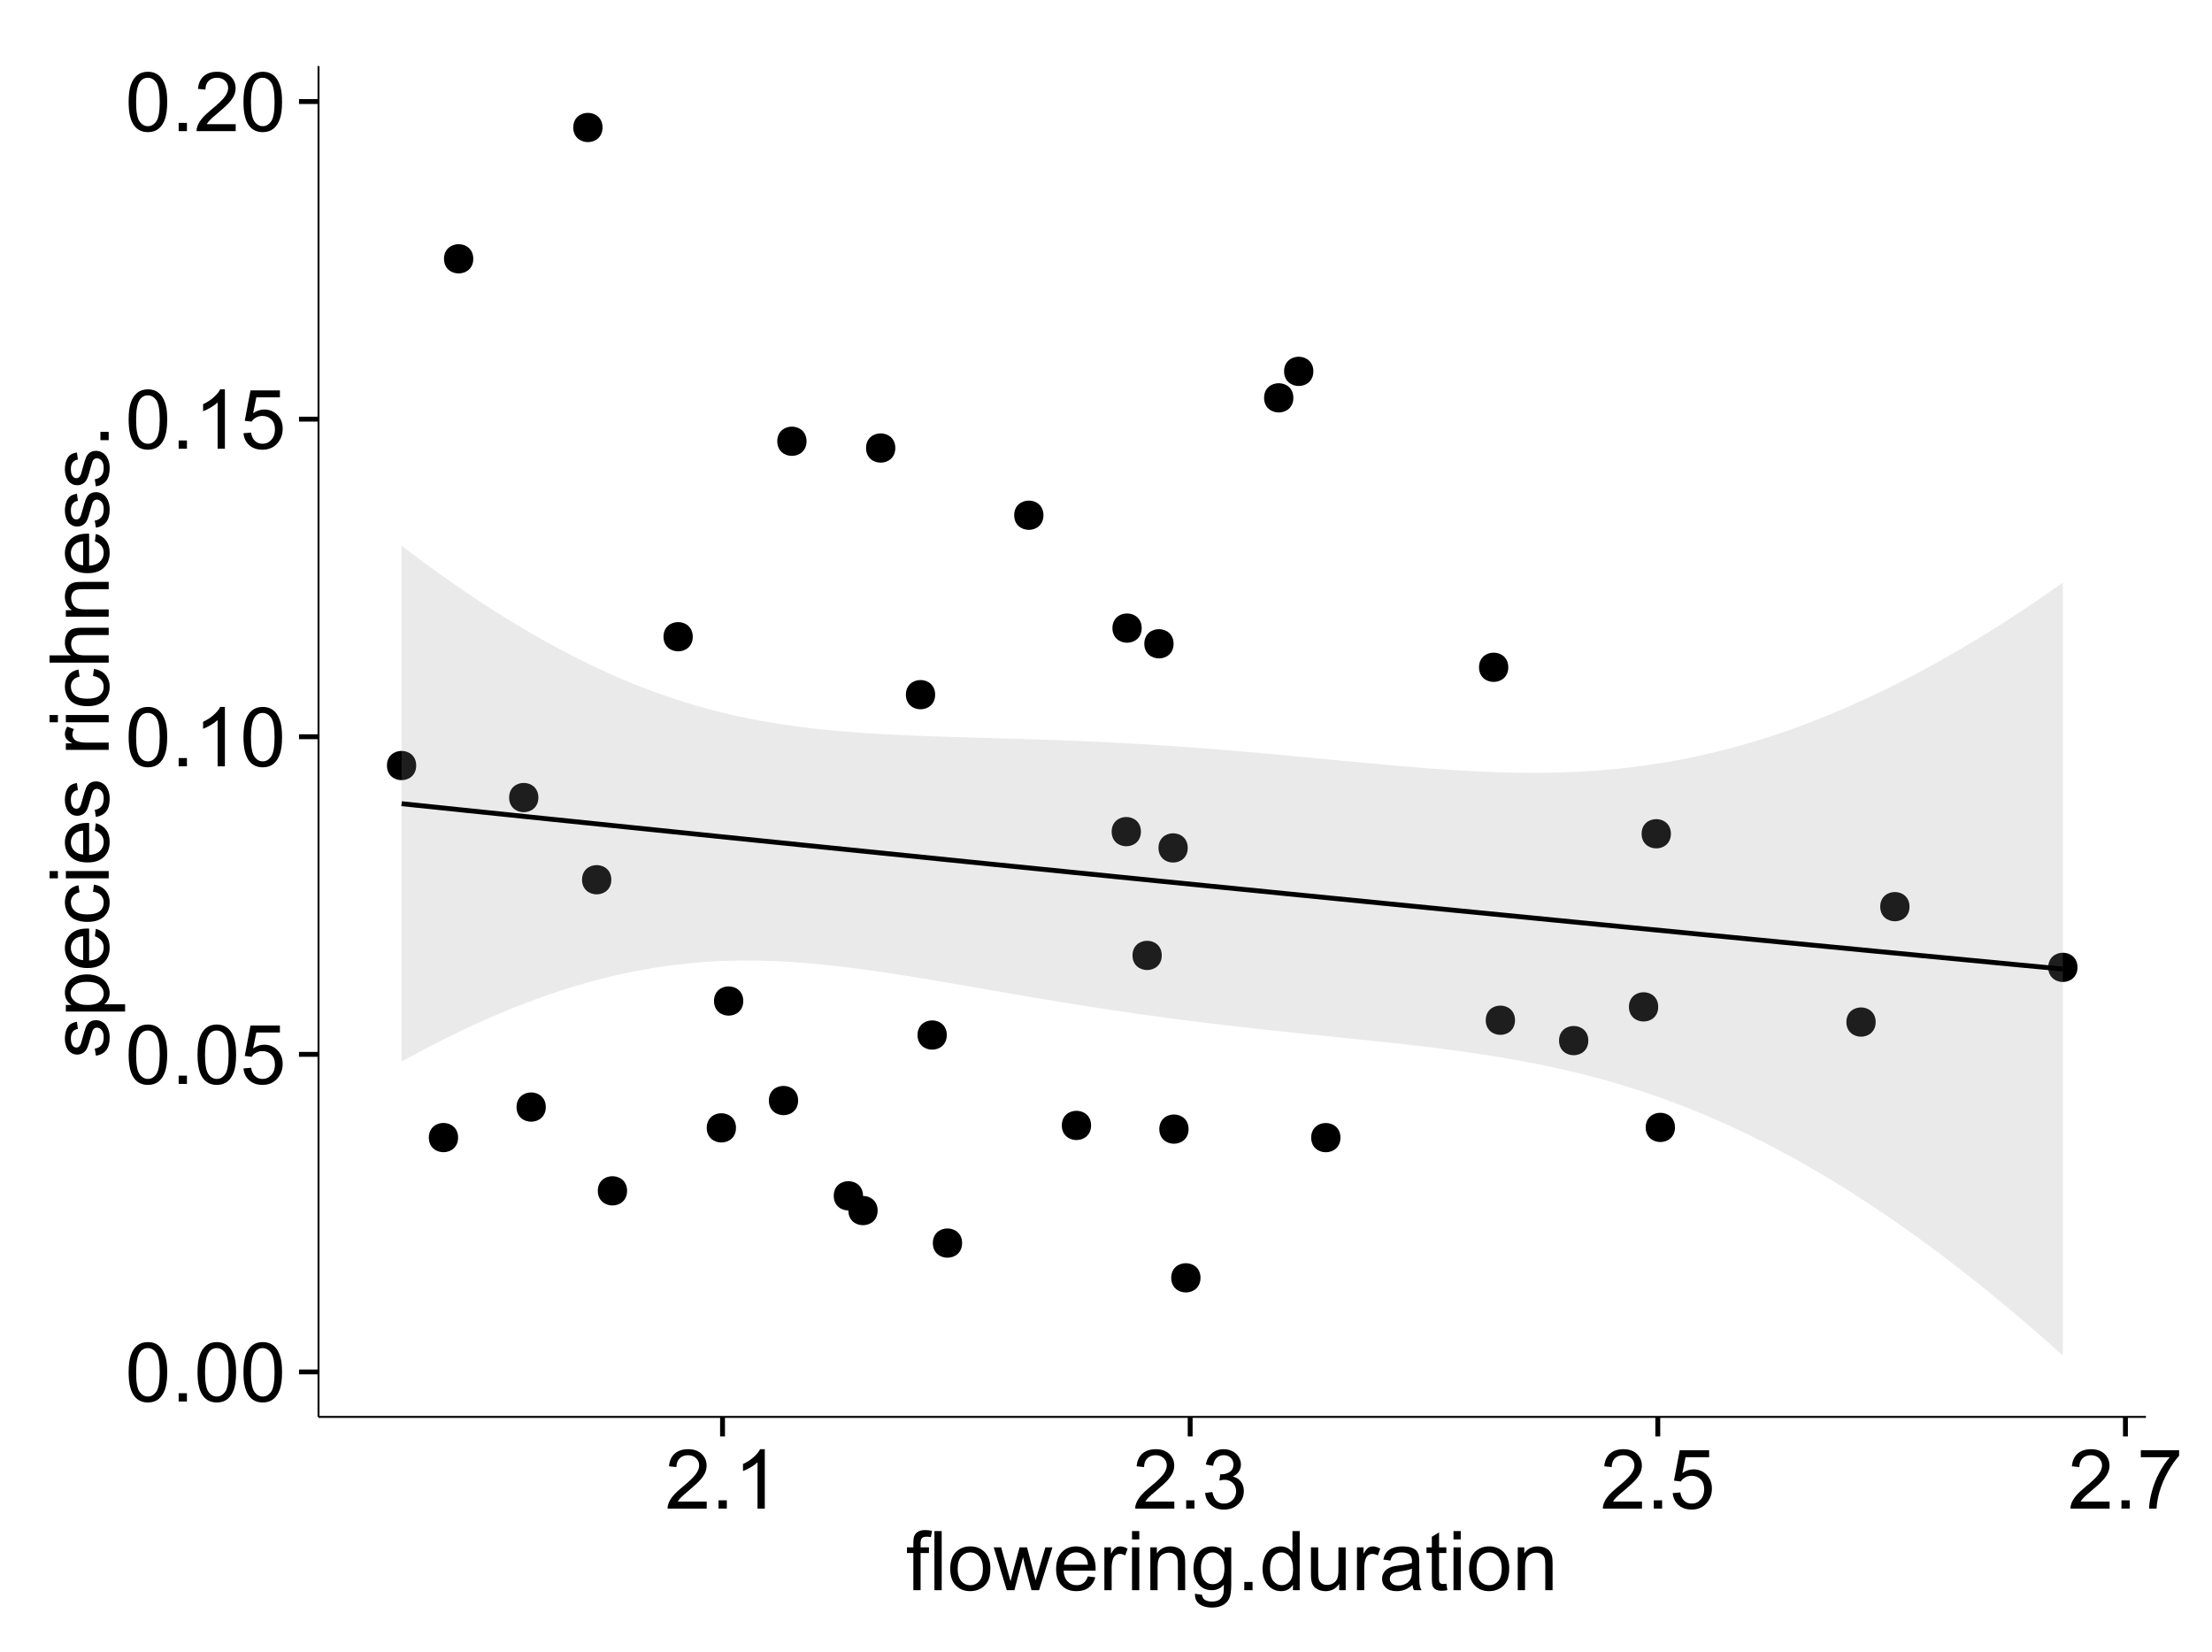 <?xml version="1.0" encoding="UTF-8"?>
<svg xmlns="http://www.w3.org/2000/svg" xmlns:xlink="http://www.w3.org/1999/xlink" width="482pt" height="360pt" viewBox="0 0 482 360" version="1.1">
<defs>
<g>
<symbol overflow="visible" id="glyph0-0">
<path style="stroke:none;" d="M 0.746 -6.355 C 0.742 -7.875 0.898 -9.102 1.215 -10.031 C 1.527 -10.961 1.996 -11.676 2.613 -12.18 C 3.23 -12.684 4.008 -12.938 4.949 -12.938 C 5.637 -12.938 6.242 -12.797 6.766 -12.52 C 7.285 -12.238 7.715 -11.836 8.059 -11.316 C 8.395 -10.789 8.664 -10.152 8.859 -9.398 C 9.051 -8.645 9.145 -7.629 9.148 -6.355 C 9.145 -4.84 8.992 -3.617 8.684 -2.691 C 8.371 -1.762 7.906 -1.047 7.289 -0.539 C 6.672 -0.035 5.891 0.215 4.949 0.219 C 3.703 0.215 2.727 -0.227 2.023 -1.117 C 1.168 -2.188 0.742 -3.934 0.746 -6.355 Z M 2.375 -6.355 C 2.371 -4.234 2.621 -2.824 3.117 -2.129 C 3.609 -1.426 4.219 -1.078 4.949 -1.082 C 5.672 -1.078 6.281 -1.43 6.781 -2.137 C 7.273 -2.836 7.523 -4.242 7.523 -6.355 C 7.523 -8.473 7.273 -9.883 6.781 -10.582 C 6.281 -11.277 5.664 -11.625 4.93 -11.629 C 4.199 -11.625 3.621 -11.316 3.191 -10.703 C 2.645 -9.918 2.371 -8.469 2.375 -6.355 Z M 2.375 -6.355 "/>
</symbol>
<symbol overflow="visible" id="glyph0-1">
<path style="stroke:none;" d="M 1.633 0 L 1.633 -1.801 L 3.438 -1.801 L 3.438 0 Z M 1.633 0 "/>
</symbol>
<symbol overflow="visible" id="glyph0-2">
<path style="stroke:none;" d="M 0.746 -3.375 L 2.406 -3.516 C 2.527 -2.707 2.812 -2.098 3.266 -1.691 C 3.711 -1.281 4.254 -1.078 4.887 -1.082 C 5.648 -1.078 6.293 -1.363 6.82 -1.941 C 7.344 -2.512 7.605 -3.273 7.609 -4.227 C 7.605 -5.125 7.352 -5.84 6.848 -6.363 C 6.34 -6.883 5.676 -7.141 4.859 -7.145 C 4.344 -7.141 3.887 -7.027 3.48 -6.797 C 3.07 -6.566 2.746 -6.266 2.516 -5.898 L 1.027 -6.09 L 2.277 -12.711 L 8.684 -12.711 L 8.684 -11.195 L 3.543 -11.195 L 2.848 -7.734 C 3.621 -8.273 4.43 -8.543 5.281 -8.543 C 6.402 -8.543 7.352 -8.152 8.129 -7.371 C 8.898 -6.59 9.285 -5.586 9.289 -4.367 C 9.285 -3.195 8.945 -2.188 8.27 -1.344 C 7.441 -0.301 6.316 0.215 4.887 0.219 C 3.715 0.215 2.758 -0.109 2.016 -0.766 C 1.273 -1.418 0.848 -2.289 0.746 -3.375 Z M 0.746 -3.375 "/>
</symbol>
<symbol overflow="visible" id="glyph0-3">
<path style="stroke:none;" d="M 6.707 0 L 5.125 0 L 5.125 -10.082 C 4.742 -9.715 4.242 -9.352 3.625 -8.988 C 3.004 -8.625 2.449 -8.352 1.961 -8.172 L 1.961 -9.703 C 2.844 -10.117 3.617 -10.621 4.281 -11.215 C 4.941 -11.805 5.41 -12.379 5.688 -12.938 L 6.707 -12.938 Z M 6.707 0 "/>
</symbol>
<symbol overflow="visible" id="glyph0-4">
<path style="stroke:none;" d="M 9.062 -1.52 L 9.062 0 L 0.547 0 C 0.531 -0.379 0.594 -0.742 0.73 -1.098 C 0.945 -1.676 1.293 -2.25 1.77 -2.812 C 2.246 -3.375 2.934 -4.023 3.84 -4.766 C 5.238 -5.906 6.188 -6.816 6.68 -7.492 C 7.172 -8.16 7.418 -8.793 7.418 -9.395 C 7.418 -10.02 7.191 -10.551 6.746 -10.98 C 6.293 -11.41 5.711 -11.625 4.992 -11.629 C 4.23 -11.625 3.621 -11.395 3.164 -10.941 C 2.703 -10.48 2.469 -9.848 2.469 -9.043 L 0.844 -9.211 C 0.953 -10.422 1.371 -11.344 2.102 -11.984 C 2.824 -12.617 3.801 -12.938 5.027 -12.938 C 6.262 -12.938 7.238 -12.594 7.961 -11.91 C 8.68 -11.223 9.039 -10.371 9.043 -9.359 C 9.039 -8.84 8.934 -8.336 8.727 -7.84 C 8.512 -7.34 8.164 -6.812 7.676 -6.266 C 7.188 -5.711 6.375 -4.957 5.238 -4 C 4.285 -3.199 3.676 -2.66 3.41 -2.379 C 3.141 -2.094 2.918 -1.805 2.742 -1.52 Z M 9.062 -1.52 "/>
</symbol>
<symbol overflow="visible" id="glyph0-5">
<path style="stroke:none;" d="M 0.758 -3.402 L 2.336 -3.613 C 2.516 -2.711 2.824 -2.062 3.266 -1.672 C 3.699 -1.273 4.23 -1.078 4.859 -1.082 C 5.602 -1.078 6.23 -1.336 6.746 -1.855 C 7.254 -2.367 7.512 -3.004 7.516 -3.77 C 7.512 -4.492 7.273 -5.094 6.801 -5.566 C 6.324 -6.035 5.723 -6.27 4.992 -6.273 C 4.691 -6.27 4.316 -6.211 3.875 -6.102 L 4.051 -7.488 C 4.152 -7.473 4.238 -7.465 4.305 -7.469 C 4.977 -7.465 5.582 -7.641 6.125 -7.996 C 6.66 -8.344 6.93 -8.887 6.934 -9.625 C 6.93 -10.199 6.734 -10.68 6.344 -11.062 C 5.949 -11.445 5.441 -11.637 4.824 -11.637 C 4.207 -11.637 3.695 -11.441 3.285 -11.055 C 2.875 -10.668 2.613 -10.09 2.496 -9.316 L 0.914 -9.598 C 1.105 -10.656 1.543 -11.477 2.23 -12.062 C 2.914 -12.645 3.766 -12.938 4.789 -12.938 C 5.488 -12.938 6.137 -12.785 6.73 -12.484 C 7.32 -12.18 7.773 -11.77 8.09 -11.25 C 8.402 -10.727 8.559 -10.172 8.562 -9.59 C 8.559 -9.031 8.41 -8.523 8.113 -8.066 C 7.812 -7.609 7.371 -7.246 6.785 -6.977 C 7.547 -6.801 8.137 -6.438 8.562 -5.883 C 8.98 -5.328 9.191 -4.633 9.195 -3.805 C 9.191 -2.676 8.781 -1.723 7.965 -0.945 C 7.141 -0.164 6.105 0.223 4.852 0.227 C 3.719 0.223 2.777 -0.109 2.035 -0.781 C 1.285 -1.453 0.859 -2.328 0.758 -3.402 Z M 0.758 -3.402 "/>
</symbol>
<symbol overflow="visible" id="glyph0-6">
<path style="stroke:none;" d="M 0.852 -11.195 L 0.852 -12.719 L 9.195 -12.719 L 9.195 -11.488 C 8.367 -10.613 7.555 -9.453 6.754 -8.008 C 5.945 -6.559 5.324 -5.07 4.887 -3.543 C 4.57 -2.461 4.367 -1.281 4.281 0 L 2.656 0 C 2.668 -1.012 2.867 -2.234 3.25 -3.672 C 3.629 -5.105 4.176 -6.492 4.891 -7.828 C 5.602 -9.16 6.359 -10.281 7.164 -11.195 Z M 0.852 -11.195 "/>
</symbol>
<symbol overflow="visible" id="glyph0-7">
<path style="stroke:none;" d="M 1.562 0 L 1.562 -8.102 L 0.168 -8.102 L 0.168 -9.336 L 1.562 -9.336 L 1.562 -10.328 C 1.559 -10.949 1.613 -11.414 1.73 -11.727 C 1.879 -12.133 2.148 -12.465 2.535 -12.723 C 2.914 -12.973 3.453 -13.102 4.148 -13.105 C 4.594 -13.102 5.086 -13.047 5.625 -12.945 L 5.387 -11.566 C 5.055 -11.625 4.746 -11.652 4.457 -11.656 C 3.973 -11.652 3.633 -11.551 3.434 -11.348 C 3.234 -11.141 3.133 -10.758 3.137 -10.195 L 3.137 -9.336 L 4.957 -9.336 L 4.957 -8.102 L 3.137 -8.102 L 3.137 0 Z M 1.562 0 "/>
</symbol>
<symbol overflow="visible" id="glyph0-8">
<path style="stroke:none;" d="M 1.152 0 L 1.152 -12.883 L 2.734 -12.883 L 2.734 0 Z M 1.152 0 "/>
</symbol>
<symbol overflow="visible" id="glyph0-9">
<path style="stroke:none;" d="M 0.598 -4.668 C 0.598 -6.391 1.078 -7.672 2.039 -8.508 C 2.84 -9.199 3.816 -9.543 4.977 -9.547 C 6.254 -9.543 7.305 -9.125 8.121 -8.285 C 8.934 -7.441 9.34 -6.277 9.344 -4.797 C 9.34 -3.594 9.16 -2.648 8.801 -1.961 C 8.441 -1.27 7.914 -0.734 7.227 -0.359 C 6.535 0.023 5.785 0.211 4.977 0.211 C 3.664 0.211 2.609 -0.207 1.805 -1.047 C 1 -1.883 0.598 -3.09 0.598 -4.668 Z M 2.223 -4.668 C 2.219 -3.469 2.48 -2.574 3.004 -1.98 C 3.523 -1.387 4.18 -1.09 4.977 -1.09 C 5.758 -1.09 6.41 -1.387 6.934 -1.984 C 7.453 -2.582 7.715 -3.492 7.719 -4.719 C 7.715 -5.871 7.453 -6.746 6.93 -7.344 C 6.402 -7.934 5.75 -8.23 4.977 -8.234 C 4.18 -8.23 3.523 -7.938 3.004 -7.348 C 2.48 -6.754 2.219 -5.859 2.223 -4.668 Z M 2.223 -4.668 "/>
</symbol>
<symbol overflow="visible" id="glyph0-10">
<path style="stroke:none;" d="M 2.91 0 L 0.055 -9.336 L 1.688 -9.336 L 3.172 -3.945 L 3.727 -1.941 C 3.75 -2.039 3.91 -2.684 4.211 -3.867 L 5.695 -9.336 L 7.32 -9.336 L 8.719 -3.922 L 9.184 -2.137 L 9.719 -3.938 L 11.32 -9.336 L 12.859 -9.336 L 9.941 0 L 8.297 0 L 6.812 -5.59 L 6.453 -7.18 L 4.562 0 Z M 2.91 0 "/>
</symbol>
<symbol overflow="visible" id="glyph0-11">
<path style="stroke:none;" d="M 7.578 -3.008 L 9.211 -2.805 C 8.953 -1.848 8.473 -1.105 7.777 -0.578 C 7.078 -0.051 6.188 0.211 5.105 0.211 C 3.738 0.211 2.656 -0.207 1.859 -1.051 C 1.055 -1.887 0.656 -3.066 0.66 -4.586 C 0.656 -6.156 1.059 -7.375 1.871 -8.246 C 2.676 -9.109 3.727 -9.543 5.02 -9.547 C 6.266 -9.543 7.285 -9.117 8.078 -8.27 C 8.867 -7.418 9.262 -6.223 9.266 -4.684 C 9.262 -4.586 9.258 -4.445 9.254 -4.262 L 2.293 -4.262 C 2.348 -3.234 2.641 -2.449 3.164 -1.906 C 3.684 -1.359 4.332 -1.09 5.117 -1.09 C 5.691 -1.09 6.188 -1.242 6.598 -1.547 C 7.008 -1.852 7.332 -2.336 7.578 -3.008 Z M 2.383 -5.562 L 7.594 -5.562 C 7.523 -6.344 7.324 -6.934 6.996 -7.328 C 6.492 -7.934 5.836 -8.238 5.035 -8.242 C 4.305 -8.238 3.695 -7.996 3.203 -7.512 C 2.707 -7.027 2.434 -6.375 2.383 -5.562 Z M 2.383 -5.562 "/>
</symbol>
<symbol overflow="visible" id="glyph0-12">
<path style="stroke:none;" d="M 1.168 0 L 1.168 -9.336 L 2.594 -9.336 L 2.594 -7.918 C 2.953 -8.578 3.289 -9.016 3.598 -9.23 C 3.906 -9.438 4.242 -9.543 4.613 -9.547 C 5.145 -9.543 5.688 -9.375 6.242 -9.035 L 5.695 -7.566 C 5.309 -7.793 4.922 -7.91 4.535 -7.91 C 4.188 -7.91 3.875 -7.805 3.602 -7.598 C 3.324 -7.387 3.129 -7.098 3.016 -6.734 C 2.836 -6.168 2.746 -5.555 2.75 -4.887 L 2.75 0 Z M 1.168 0 "/>
</symbol>
<symbol overflow="visible" id="glyph0-13">
<path style="stroke:none;" d="M 1.195 -11.066 L 1.195 -12.883 L 2.777 -12.883 L 2.777 -11.066 Z M 1.195 0 L 1.195 -9.336 L 2.777 -9.336 L 2.777 0 Z M 1.195 0 "/>
</symbol>
<symbol overflow="visible" id="glyph0-14">
<path style="stroke:none;" d="M 1.188 0 L 1.188 -9.336 L 2.609 -9.336 L 2.609 -8.008 C 3.293 -9.031 4.285 -9.543 5.582 -9.547 C 6.141 -9.543 6.656 -9.441 7.133 -9.242 C 7.602 -9.035 7.957 -8.77 8.191 -8.445 C 8.426 -8.113 8.59 -7.727 8.684 -7.277 C 8.742 -6.98 8.77 -6.465 8.773 -5.738 L 8.773 0 L 7.188 0 L 7.188 -5.68 C 7.184 -6.32 7.121 -6.801 7.004 -7.121 C 6.879 -7.438 6.66 -7.695 6.348 -7.887 C 6.031 -8.074 5.664 -8.168 5.246 -8.172 C 4.566 -8.168 3.984 -7.953 3.5 -7.531 C 3.008 -7.102 2.766 -6.293 2.77 -5.098 L 2.77 0 Z M 1.188 0 "/>
</symbol>
<symbol overflow="visible" id="glyph0-15">
<path style="stroke:none;" d="M 0.898 0.773 L 2.434 1 C 2.496 1.473 2.676 1.82 2.969 2.039 C 3.359 2.328 3.895 2.473 4.578 2.477 C 5.309 2.473 5.875 2.328 6.277 2.039 C 6.672 1.746 6.941 1.336 7.086 0.809 C 7.164 0.484 7.203 -0.191 7.199 -1.223 C 6.504 -0.406 5.641 0 4.613 0 C 3.324 0 2.332 -0.461 1.633 -1.387 C 0.926 -2.312 0.574 -3.422 0.578 -4.719 C 0.574 -5.605 0.734 -6.43 1.062 -7.184 C 1.383 -7.934 1.852 -8.516 2.465 -8.93 C 3.074 -9.34 3.793 -9.543 4.625 -9.547 C 5.719 -9.543 6.629 -9.098 7.348 -8.211 L 7.348 -9.336 L 8.805 -9.336 L 8.805 -1.266 C 8.801 0.188 8.652 1.215 8.359 1.824 C 8.062 2.426 7.594 2.906 6.953 3.262 C 6.309 3.609 5.52 3.785 4.586 3.789 C 3.473 3.785 2.574 3.535 1.887 3.035 C 1.199 2.535 0.867 1.781 0.898 0.773 Z M 2.207 -4.836 C 2.203 -3.605 2.445 -2.711 2.934 -2.152 C 3.418 -1.586 4.027 -1.305 4.766 -1.309 C 5.484 -1.305 6.094 -1.586 6.59 -2.148 C 7.078 -2.707 7.324 -3.586 7.328 -4.781 C 7.324 -5.922 7.07 -6.781 6.566 -7.363 C 6.059 -7.941 5.449 -8.23 4.738 -8.234 C 4.031 -8.23 3.434 -7.945 2.945 -7.379 C 2.449 -6.805 2.203 -5.957 2.207 -4.836 Z M 2.207 -4.836 "/>
</symbol>
<symbol overflow="visible" id="glyph0-16">
<path style="stroke:none;" d="M 7.242 0 L 7.242 -1.18 C 6.648 -0.25 5.777 0.211 4.633 0.211 C 3.887 0.211 3.203 0.008 2.578 -0.402 C 1.953 -0.812 1.469 -1.387 1.129 -2.121 C 0.785 -2.855 0.613 -3.699 0.617 -4.656 C 0.613 -5.586 0.77 -6.43 1.082 -7.191 C 1.391 -7.949 1.855 -8.531 2.477 -8.938 C 3.098 -9.34 3.793 -9.543 4.562 -9.547 C 5.121 -9.543 5.621 -9.426 6.062 -9.188 C 6.5 -8.949 6.859 -8.641 7.137 -8.262 L 7.137 -12.883 L 8.711 -12.883 L 8.711 0 Z M 2.242 -4.656 C 2.238 -3.461 2.488 -2.566 2.996 -1.977 C 3.496 -1.383 4.094 -1.09 4.781 -1.09 C 5.473 -1.09 6.059 -1.371 6.543 -1.938 C 7.023 -2.5 7.266 -3.363 7.27 -4.527 C 7.266 -5.801 7.02 -6.738 6.531 -7.336 C 6.035 -7.934 5.43 -8.23 4.711 -8.234 C 4.008 -8.23 3.418 -7.945 2.949 -7.371 C 2.473 -6.797 2.238 -5.891 2.242 -4.656 Z M 2.242 -4.656 "/>
</symbol>
<symbol overflow="visible" id="glyph0-17">
<path style="stroke:none;" d="M 7.305 0 L 7.305 -1.371 C 6.574 -0.316 5.586 0.211 4.344 0.211 C 3.789 0.211 3.273 0.105 2.797 -0.105 C 2.316 -0.316 1.965 -0.578 1.734 -0.898 C 1.504 -1.215 1.34 -1.609 1.25 -2.074 C 1.18 -2.383 1.148 -2.875 1.152 -3.551 L 1.152 -9.336 L 2.734 -9.336 L 2.734 -4.156 C 2.73 -3.328 2.762 -2.773 2.828 -2.488 C 2.926 -2.07 3.137 -1.742 3.461 -1.508 C 3.781 -1.266 4.18 -1.148 4.656 -1.152 C 5.129 -1.148 5.574 -1.27 5.992 -1.516 C 6.406 -1.758 6.699 -2.09 6.875 -2.508 C 7.047 -2.926 7.137 -3.531 7.137 -4.332 L 7.137 -9.336 L 8.719 -9.336 L 8.719 0 Z M 7.305 0 "/>
</symbol>
<symbol overflow="visible" id="glyph0-18">
<path style="stroke:none;" d="M 7.277 -1.152 C 6.691 -0.652 6.125 -0.301 5.586 -0.098 C 5.039 0.109 4.457 0.211 3.84 0.211 C 2.812 0.211 2.027 -0.039 1.477 -0.539 C 0.922 -1.039 0.645 -1.68 0.648 -2.461 C 0.645 -2.918 0.75 -3.336 0.961 -3.715 C 1.168 -4.09 1.438 -4.391 1.777 -4.621 C 2.113 -4.848 2.496 -5.02 2.918 -5.141 C 3.227 -5.219 3.695 -5.301 4.324 -5.379 C 5.602 -5.531 6.539 -5.711 7.145 -5.922 C 7.148 -6.137 7.152 -6.273 7.156 -6.336 C 7.152 -6.977 7.004 -7.434 6.707 -7.699 C 6.301 -8.055 5.699 -8.23 4.906 -8.234 C 4.156 -8.23 3.609 -8.102 3.258 -7.844 C 2.902 -7.582 2.637 -7.121 2.469 -6.461 L 0.922 -6.672 C 1.059 -7.332 1.293 -7.867 1.617 -8.273 C 1.938 -8.68 2.402 -8.992 3.016 -9.215 C 3.621 -9.434 4.328 -9.543 5.133 -9.547 C 5.93 -9.543 6.574 -9.449 7.074 -9.266 C 7.566 -9.074 7.934 -8.84 8.172 -8.555 C 8.402 -8.27 8.566 -7.91 8.664 -7.48 C 8.715 -7.207 8.742 -6.719 8.746 -6.02 L 8.746 -3.91 C 8.742 -2.434 8.773 -1.504 8.844 -1.117 C 8.906 -0.727 9.043 -0.355 9.246 0 L 7.594 0 C 7.43 -0.328 7.324 -0.711 7.277 -1.152 Z M 7.145 -4.684 C 6.566 -4.445 5.707 -4.246 4.562 -4.086 C 3.91 -3.988 3.449 -3.883 3.18 -3.77 C 2.91 -3.648 2.703 -3.477 2.555 -3.254 C 2.406 -3.027 2.332 -2.777 2.336 -2.504 C 2.332 -2.078 2.492 -1.727 2.816 -1.449 C 3.133 -1.164 3.602 -1.023 4.219 -1.027 C 4.828 -1.023 5.367 -1.156 5.844 -1.426 C 6.312 -1.691 6.664 -2.059 6.891 -2.523 C 7.059 -2.879 7.141 -3.406 7.145 -4.105 Z M 7.145 -4.684 "/>
</symbol>
<symbol overflow="visible" id="glyph0-19">
<path style="stroke:none;" d="M 4.641 -1.414 L 4.867 -0.016 C 4.422 0.078 4.023 0.121 3.672 0.125 C 3.098 0.121 2.652 0.035 2.336 -0.148 C 2.02 -0.328 1.797 -0.566 1.668 -0.863 C 1.539 -1.156 1.477 -1.781 1.477 -2.734 L 1.477 -8.102 L 0.316 -8.102 L 0.316 -9.336 L 1.477 -9.336 L 1.477 -11.645 L 3.051 -12.594 L 3.051 -9.336 L 4.641 -9.336 L 4.641 -8.102 L 3.051 -8.102 L 3.051 -2.645 C 3.047 -2.191 3.074 -1.902 3.133 -1.773 C 3.188 -1.645 3.277 -1.543 3.406 -1.465 C 3.527 -1.387 3.707 -1.348 3.945 -1.352 C 4.117 -1.348 4.352 -1.367 4.641 -1.414 Z M 4.641 -1.414 "/>
</symbol>
<symbol overflow="visible" id="glyph1-0">
<path style="stroke:none;" d="M -2.785 -0.555 L -3.031 -2.117 C -2.402 -2.203 -1.922 -2.449 -1.59 -2.852 C -1.254 -3.25 -1.09 -3.812 -1.09 -4.535 C -1.09 -5.262 -1.234 -5.801 -1.531 -6.152 C -1.824 -6.504 -2.172 -6.68 -2.574 -6.68 C -2.926 -6.68 -3.207 -6.523 -3.418 -6.215 C -3.555 -5.996 -3.734 -5.457 -3.953 -4.598 C -4.246 -3.434 -4.5 -2.629 -4.715 -2.184 C -4.926 -1.734 -5.223 -1.395 -5.602 -1.164 C -5.98 -0.93 -6.398 -0.812 -6.855 -0.816 C -7.27 -0.812 -7.652 -0.91 -8.012 -1.102 C -8.363 -1.293 -8.66 -1.551 -8.895 -1.883 C -9.074 -2.125 -9.227 -2.461 -9.355 -2.887 C -9.48 -3.309 -9.543 -3.766 -9.547 -4.254 C -9.543 -4.984 -9.438 -5.625 -9.23 -6.184 C -9.016 -6.734 -8.73 -7.145 -8.371 -7.41 C -8.008 -7.672 -7.527 -7.852 -6.926 -7.953 L -6.715 -6.406 C -7.195 -6.332 -7.57 -6.129 -7.84 -5.797 C -8.105 -5.457 -8.238 -4.98 -8.242 -4.367 C -8.238 -3.637 -8.117 -3.121 -7.883 -2.812 C -7.641 -2.5 -7.359 -2.344 -7.039 -2.348 C -6.832 -2.344 -6.648 -2.406 -6.484 -2.539 C -6.312 -2.664 -6.172 -2.867 -6.062 -3.148 C -6.004 -3.301 -5.871 -3.766 -5.66 -4.543 C -5.359 -5.66 -5.113 -6.441 -4.926 -6.887 C -4.734 -7.324 -4.457 -7.672 -4.094 -7.926 C -3.73 -8.176 -3.281 -8.301 -2.742 -8.305 C -2.211 -8.301 -1.711 -8.148 -1.25 -7.844 C -0.781 -7.535 -0.422 -7.09 -0.172 -6.512 C 0.086 -5.926 0.211 -5.27 0.211 -4.543 C 0.211 -3.328 -0.039 -2.406 -0.543 -1.77 C -1.047 -1.133 -1.793 -0.727 -2.785 -0.555 Z M -2.785 -0.555 "/>
</symbol>
<symbol overflow="visible" id="glyph1-1">
<path style="stroke:none;" d="M 3.578 -1.188 L -9.336 -1.188 L -9.336 -2.629 L -8.121 -2.629 C -8.594 -2.965 -8.949 -3.348 -9.188 -3.777 C -9.426 -4.203 -9.543 -4.723 -9.547 -5.336 C -9.543 -6.129 -9.34 -6.832 -8.93 -7.445 C -8.516 -8.051 -7.934 -8.512 -7.191 -8.824 C -6.441 -9.133 -5.625 -9.285 -4.738 -9.289 C -3.781 -9.285 -2.922 -9.113 -2.156 -8.773 C -1.391 -8.43 -0.805 -7.934 -0.398 -7.281 C 0.008 -6.625 0.211 -5.938 0.211 -5.219 C 0.211 -4.691 0.102 -4.219 -0.121 -3.801 C -0.344 -3.379 -0.625 -3.035 -0.965 -2.77 L 3.578 -2.77 Z M -4.613 -2.621 C -3.41 -2.613 -2.523 -2.855 -1.949 -3.348 C -1.375 -3.832 -1.09 -4.422 -1.09 -5.117 C -1.09 -5.816 -1.387 -6.418 -1.98 -6.922 C -2.574 -7.418 -3.496 -7.668 -4.746 -7.672 C -5.934 -7.668 -6.824 -7.426 -7.418 -6.938 C -8.008 -6.449 -8.301 -5.863 -8.305 -5.188 C -8.301 -4.508 -7.988 -3.914 -7.359 -3.398 C -6.727 -2.879 -5.809 -2.617 -4.613 -2.621 Z M -4.613 -2.621 "/>
</symbol>
<symbol overflow="visible" id="glyph1-2">
<path style="stroke:none;" d="M -3.004 -7.578 L -2.805 -9.211 C -1.848 -8.953 -1.105 -8.473 -0.578 -7.777 C -0.051 -7.078 0.211 -6.188 0.211 -5.105 C 0.211 -3.738 -0.207 -2.656 -1.051 -1.859 C -1.887 -1.055 -3.066 -0.656 -4.586 -0.66 C -6.156 -0.656 -7.375 -1.059 -8.246 -1.871 C -9.109 -2.676 -9.543 -3.727 -9.547 -5.02 C -9.543 -6.266 -9.117 -7.285 -8.27 -8.078 C -7.418 -8.867 -6.223 -9.262 -4.684 -9.266 C -4.586 -9.262 -4.445 -9.258 -4.262 -9.254 L -4.262 -2.293 C -3.234 -2.348 -2.449 -2.641 -1.906 -3.164 C -1.359 -3.684 -1.09 -4.332 -1.09 -5.117 C -1.09 -5.691 -1.242 -6.188 -1.547 -6.598 C -1.852 -7.008 -2.336 -7.332 -3.004 -7.578 Z M -5.562 -2.383 L -5.562 -7.594 C -6.344 -7.523 -6.934 -7.324 -7.328 -6.996 C -7.934 -6.492 -8.238 -5.836 -8.242 -5.035 C -8.238 -4.305 -7.996 -3.695 -7.512 -3.203 C -7.027 -2.707 -6.375 -2.434 -5.562 -2.383 Z M -5.562 -2.383 "/>
</symbol>
<symbol overflow="visible" id="glyph1-3">
<path style="stroke:none;" d="M -3.418 -7.277 L -3.215 -8.832 C -2.141 -8.66 -1.301 -8.227 -0.699 -7.527 C -0.09 -6.824 0.211 -5.965 0.211 -4.949 C 0.211 -3.668 -0.203 -2.641 -1.039 -1.867 C -1.871 -1.09 -3.07 -0.703 -4.633 -0.703 C -5.637 -0.703 -6.52 -0.867 -7.277 -1.203 C -8.031 -1.535 -8.598 -2.047 -8.977 -2.73 C -9.355 -3.41 -9.543 -4.152 -9.547 -4.957 C -9.543 -5.969 -9.289 -6.797 -8.777 -7.441 C -8.262 -8.086 -7.531 -8.5 -6.59 -8.684 L -6.355 -7.145 C -6.98 -6.996 -7.453 -6.738 -7.77 -6.367 C -8.082 -5.992 -8.238 -5.543 -8.242 -5.02 C -8.238 -4.219 -7.953 -3.57 -7.387 -3.074 C -6.812 -2.574 -5.91 -2.324 -4.676 -2.328 C -3.422 -2.324 -2.508 -2.566 -1.941 -3.047 C -1.371 -3.527 -1.09 -4.152 -1.09 -4.93 C -1.09 -5.547 -1.277 -6.066 -1.66 -6.484 C -2.035 -6.898 -2.621 -7.164 -3.418 -7.277 Z M -3.418 -7.277 "/>
</symbol>
<symbol overflow="visible" id="glyph1-4">
<path style="stroke:none;" d="M -11.066 -1.195 L -12.883 -1.195 L -12.883 -2.777 L -11.066 -2.777 Z M 0 -1.195 L -9.336 -1.195 L -9.336 -2.777 L 0 -2.777 Z M 0 -1.195 "/>
</symbol>
<symbol overflow="visible" id="glyph1-5">
<path style="stroke:none;" d=""/>
</symbol>
<symbol overflow="visible" id="glyph1-6">
<path style="stroke:none;" d="M 0 -1.168 L -9.336 -1.168 L -9.336 -2.594 L -7.918 -2.594 C -8.578 -2.953 -9.016 -3.289 -9.23 -3.598 C -9.438 -3.906 -9.543 -4.242 -9.547 -4.613 C -9.543 -5.145 -9.375 -5.688 -9.035 -6.242 L -7.566 -5.695 C -7.793 -5.309 -7.91 -4.922 -7.91 -4.535 C -7.91 -4.188 -7.805 -3.875 -7.598 -3.602 C -7.387 -3.324 -7.098 -3.129 -6.734 -3.016 C -6.168 -2.836 -5.555 -2.746 -4.887 -2.75 L 0 -2.75 Z M 0 -1.168 "/>
</symbol>
<symbol overflow="visible" id="glyph1-7">
<path style="stroke:none;" d="M 0 -1.188 L -12.883 -1.188 L -12.883 -2.77 L -8.262 -2.77 C -9.117 -3.504 -9.543 -4.434 -9.547 -5.562 C -9.543 -6.25 -9.406 -6.852 -9.137 -7.363 C -8.859 -7.871 -8.484 -8.234 -8.004 -8.457 C -7.523 -8.676 -6.824 -8.789 -5.914 -8.789 L 0 -8.789 L 0 -7.207 L -5.914 -7.207 C -6.703 -7.207 -7.281 -7.035 -7.641 -6.691 C -8 -6.348 -8.18 -5.863 -8.184 -5.238 C -8.18 -4.77 -8.059 -4.328 -7.816 -3.914 C -7.574 -3.5 -7.242 -3.203 -6.828 -3.031 C -6.406 -2.852 -5.832 -2.766 -5.105 -2.77 L 0 -2.77 Z M 0 -1.188 "/>
</symbol>
<symbol overflow="visible" id="glyph1-8">
<path style="stroke:none;" d="M 0 -1.188 L -9.336 -1.188 L -9.336 -2.609 L -8.008 -2.609 C -9.031 -3.293 -9.543 -4.285 -9.547 -5.582 C -9.543 -6.141 -9.441 -6.656 -9.242 -7.133 C -9.035 -7.602 -8.77 -7.957 -8.445 -8.191 C -8.113 -8.426 -7.727 -8.59 -7.277 -8.684 C -6.98 -8.742 -6.465 -8.77 -5.738 -8.773 L 0 -8.773 L 0 -7.188 L -5.68 -7.188 C -6.32 -7.184 -6.801 -7.121 -7.121 -7.004 C -7.438 -6.879 -7.695 -6.66 -7.887 -6.348 C -8.074 -6.031 -8.168 -5.664 -8.172 -5.246 C -8.168 -4.57 -7.953 -3.992 -7.531 -3.504 C -7.102 -3.012 -6.293 -2.766 -5.098 -2.77 L 0 -2.77 Z M 0 -1.188 "/>
</symbol>
<symbol overflow="visible" id="glyph1-9">
<path style="stroke:none;" d="M 0 -1.633 L -1.801 -1.633 L -1.801 -3.438 L 0 -3.438 Z M 0 -1.633 "/>
</symbol>
</g>
<clipPath id="clip1">
  <path d="M 69.406 14.398 L 468.602 14.398 L 468.602 309.734 L 69.406 309.734 Z M 69.406 14.398 "/>
</clipPath>
</defs>
<g id="surface5216">
<rect x="0" y="0" width="482" height="360" style="fill:rgb(100%,100%,100%);fill-opacity:1;stroke:none;"/>
<rect x="0" y="0" width="482" height="360" style="fill:rgb(100%,100%,100%);fill-opacity:1;stroke:none;"/>
<path style="fill:none;stroke-width:1.063;stroke-linecap:round;stroke-linejoin:round;stroke:rgb(100%,100%,100%);stroke-opacity:1;stroke-miterlimit:10;" d="M 0 360 L 482 360 L 482 0 L 0 0 Z M 0 360 "/>
<g clip-path="url(#clip1)" clip-rule="nonzero">
<path style=" stroke:none;fill-rule:nonzero;fill:rgb(100%,100%,100%);fill-opacity:1;" d="M 69.406 308.734 L 467.602 308.734 L 467.602 14.398 L 69.406 14.398 Z M 69.406 308.734 "/>
<path style=" stroke:none;fill-rule:nonzero;fill:rgb(0%,0%,0%);fill-opacity:1;" d="M 257.75 184.754 C 257.75 187.59 253.5 187.59 253.5 184.754 C 253.5 181.918 257.75 181.918 257.75 184.754 "/>
<path style=" stroke:none;fill-rule:nonzero;fill:rgb(0%,0%,0%);fill-opacity:1;" d="M 407.648 222.699 C 407.648 225.535 403.395 225.535 403.395 222.699 C 403.395 219.863 407.648 219.863 407.648 222.699 "/>
<path style=" stroke:none;fill-rule:nonzero;fill:rgb(0%,0%,0%);fill-opacity:1;" d="M 257.93 246.02 C 257.93 248.855 253.68 248.855 253.68 246.02 C 253.68 243.188 257.93 243.188 257.93 246.02 "/>
<path style=" stroke:none;fill-rule:nonzero;fill:rgb(0%,0%,0%);fill-opacity:1;" d="M 363.027 181.668 C 363.027 184.504 358.773 184.504 358.773 181.668 C 358.773 178.832 363.027 178.832 363.027 181.668 "/>
<path style=" stroke:none;fill-rule:nonzero;fill:rgb(0%,0%,0%);fill-opacity:1;" d="M 280.766 86.688 C 280.766 89.523 276.512 89.523 276.512 86.688 C 276.512 83.852 280.766 83.852 280.766 86.688 "/>
<path style=" stroke:none;fill-rule:nonzero;fill:rgb(0%,0%,0%);fill-opacity:1;" d="M 345.035 226.738 C 345.035 229.574 340.785 229.574 340.785 226.738 C 340.785 223.906 345.035 223.906 345.035 226.738 "/>
<path style=" stroke:none;fill-rule:nonzero;fill:rgb(0%,0%,0%);fill-opacity:1;" d="M 132.145 191.688 C 132.145 194.52 127.891 194.52 127.891 191.688 C 127.891 188.852 132.145 188.852 132.145 191.688 "/>
<path style=" stroke:none;fill-rule:nonzero;fill:rgb(0%,0%,0%);fill-opacity:1;" d="M 116.25 173.781 C 116.25 176.617 112 176.617 112 173.781 C 112 170.945 116.25 170.945 116.25 173.781 "/>
<path style=" stroke:none;fill-rule:nonzero;fill:rgb(0%,0%,0%);fill-opacity:1;" d="M 291.027 247.883 C 291.027 250.715 286.773 250.715 286.773 247.883 C 286.773 245.047 291.027 245.047 291.027 247.883 "/>
<path style=" stroke:none;fill-rule:nonzero;fill:rgb(0%,0%,0%);fill-opacity:1;" d="M 360.266 219.391 C 360.266 222.227 356.012 222.227 356.012 219.391 C 356.012 216.555 360.266 216.555 360.266 219.391 "/>
<path style=" stroke:none;fill-rule:nonzero;fill:rgb(0%,0%,0%);fill-opacity:1;" d="M 254.664 140.277 C 254.664 143.109 250.41 143.109 250.41 140.277 C 250.41 137.441 254.664 137.441 254.664 140.277 "/>
<path style=" stroke:none;fill-rule:nonzero;fill:rgb(0%,0%,0%);fill-opacity:1;" d="M 247.547 181.207 C 247.547 184.043 243.297 184.043 243.297 181.207 C 243.297 178.371 247.547 178.371 247.547 181.207 "/>
<path style=" stroke:none;fill-rule:nonzero;fill:rgb(0%,0%,0%);fill-opacity:1;" d="M 226.309 112.262 C 226.309 115.098 222.059 115.098 222.059 112.262 C 222.059 109.43 226.309 109.43 226.309 112.262 "/>
<path style=" stroke:none;fill-rule:nonzero;fill:rgb(0%,0%,0%);fill-opacity:1;" d="M 285.121 80.914 C 285.121 83.75 280.867 83.75 280.867 80.914 C 280.867 78.082 285.121 78.082 285.121 80.914 "/>
<path style=" stroke:none;fill-rule:nonzero;fill:rgb(0%,0%,0%);fill-opacity:1;" d="M 174.684 96.145 C 174.684 98.98 170.434 98.98 170.434 96.145 C 170.434 93.312 174.684 93.312 174.684 96.145 "/>
<path style=" stroke:none;fill-rule:nonzero;fill:rgb(0%,0%,0%);fill-opacity:1;" d="M 236.688 245.219 C 236.688 248.055 232.434 248.055 232.434 245.219 C 232.434 242.387 236.688 242.387 236.688 245.219 "/>
<path style=" stroke:none;fill-rule:nonzero;fill:rgb(0%,0%,0%);fill-opacity:1;" d="M 172.852 239.797 C 172.852 242.633 168.598 242.633 168.598 239.797 C 168.598 236.961 172.852 236.961 172.852 239.797 "/>
<path style=" stroke:none;fill-rule:nonzero;fill:rgb(0%,0%,0%);fill-opacity:1;" d="M 102.062 56.395 C 102.062 59.227 97.812 59.227 97.812 56.395 C 97.812 53.559 102.062 53.559 102.062 56.395 "/>
<path style=" stroke:none;fill-rule:nonzero;fill:rgb(0%,0%,0%);fill-opacity:1;" d="M 149.891 138.738 C 149.891 141.57 145.641 141.57 145.641 138.738 C 145.641 135.902 149.891 135.902 149.891 138.738 "/>
<path style=" stroke:none;fill-rule:nonzero;fill:rgb(0%,0%,0%);fill-opacity:1;" d="M 329.062 222.297 C 329.062 225.133 324.809 225.133 324.809 222.297 C 324.809 219.461 329.062 219.461 329.062 222.297 "/>
<path style=" stroke:none;fill-rule:nonzero;fill:rgb(0%,0%,0%);fill-opacity:1;" d="M 415.02 197.555 C 415.02 200.391 410.77 200.391 410.77 197.555 C 410.77 194.719 415.02 194.719 415.02 197.555 "/>
<path style=" stroke:none;fill-rule:nonzero;fill:rgb(0%,0%,0%);fill-opacity:1;" d="M 89.629 166.801 C 89.629 169.637 85.379 169.637 85.379 166.801 C 85.379 163.965 89.629 163.965 89.629 166.801 "/>
<path style=" stroke:none;fill-rule:nonzero;fill:rgb(0%,0%,0%);fill-opacity:1;" d="M 208.582 270.859 C 208.582 273.691 204.328 273.691 204.328 270.859 C 204.328 268.023 208.582 268.023 208.582 270.859 "/>
<path style=" stroke:none;fill-rule:nonzero;fill:rgb(0%,0%,0%);fill-opacity:1;" d="M 135.582 259.473 C 135.582 262.309 131.328 262.309 131.328 259.473 C 131.328 256.641 135.582 256.641 135.582 259.473 "/>
<path style=" stroke:none;fill-rule:nonzero;fill:rgb(0%,0%,0%);fill-opacity:1;" d="M 194.027 97.621 C 194.027 100.457 189.777 100.457 189.777 97.621 C 189.777 94.785 194.027 94.785 194.027 97.621 "/>
<path style=" stroke:none;fill-rule:nonzero;fill:rgb(0%,0%,0%);fill-opacity:1;" d="M 130.23 27.777 C 130.23 30.613 125.98 30.613 125.98 27.777 C 125.98 24.945 130.23 24.945 130.23 27.777 "/>
<path style=" stroke:none;fill-rule:nonzero;fill:rgb(0%,0%,0%);fill-opacity:1;" d="M 205.246 225.523 C 205.246 228.359 200.992 228.359 200.992 225.523 C 200.992 222.691 205.246 222.691 205.246 225.523 "/>
<path style=" stroke:none;fill-rule:nonzero;fill:rgb(0%,0%,0%);fill-opacity:1;" d="M 98.758 247.871 C 98.758 250.703 94.504 250.703 94.504 247.871 C 94.504 245.035 98.758 245.035 98.758 247.871 "/>
<path style=" stroke:none;fill-rule:nonzero;fill:rgb(0%,0%,0%);fill-opacity:1;" d="M 117.867 241.223 C 117.867 244.055 113.617 244.055 113.617 241.223 C 113.617 238.387 117.867 238.387 117.867 241.223 "/>
<path style=" stroke:none;fill-rule:nonzero;fill:rgb(0%,0%,0%);fill-opacity:1;" d="M 186.992 260.559 C 186.992 263.395 182.738 263.395 182.738 260.559 C 182.738 257.723 186.992 257.723 186.992 260.559 "/>
<path style=" stroke:none;fill-rule:nonzero;fill:rgb(0%,0%,0%);fill-opacity:1;" d="M 247.715 136.859 C 247.715 139.695 243.465 139.695 243.465 136.859 C 243.465 134.023 247.715 134.023 247.715 136.859 "/>
<path style=" stroke:none;fill-rule:nonzero;fill:rgb(0%,0%,0%);fill-opacity:1;" d="M 252.09 208.176 C 252.09 211.012 247.84 211.012 247.84 208.176 C 247.84 205.34 252.09 205.34 252.09 208.176 "/>
<path style=" stroke:none;fill-rule:nonzero;fill:rgb(0%,0%,0%);fill-opacity:1;" d="M 363.918 245.652 C 363.918 248.488 359.668 248.488 359.668 245.652 C 359.668 242.82 363.918 242.82 363.918 245.652 "/>
<path style=" stroke:none;fill-rule:nonzero;fill:rgb(0%,0%,0%);fill-opacity:1;" d="M 260.527 278.426 C 260.527 281.262 256.277 281.262 256.277 278.426 C 256.277 275.594 260.527 275.594 260.527 278.426 "/>
<path style=" stroke:none;fill-rule:nonzero;fill:rgb(0%,0%,0%);fill-opacity:1;" d="M 327.598 145.395 C 327.598 148.23 323.348 148.23 323.348 145.395 C 323.348 142.562 327.598 142.562 327.598 145.395 "/>
<path style=" stroke:none;fill-rule:nonzero;fill:rgb(0%,0%,0%);fill-opacity:1;" d="M 202.711 151.363 C 202.711 154.199 198.461 154.199 198.461 151.363 C 198.461 148.527 202.711 148.527 202.711 151.363 "/>
<path style=" stroke:none;fill-rule:nonzero;fill:rgb(0%,0%,0%);fill-opacity:1;" d="M 451.625 210.777 C 451.625 213.613 447.375 213.613 447.375 210.777 C 447.375 207.941 451.625 207.941 451.625 210.777 "/>
<path style=" stroke:none;fill-rule:nonzero;fill:rgb(0%,0%,0%);fill-opacity:1;" d="M 160.895 218.113 C 160.895 220.949 156.645 220.949 156.645 218.113 C 156.645 215.277 160.895 215.277 160.895 218.113 "/>
<path style=" stroke:none;fill-rule:nonzero;fill:rgb(0%,0%,0%);fill-opacity:1;" d="M 159.312 245.75 C 159.312 248.586 155.062 248.586 155.062 245.75 C 155.062 242.918 159.312 242.918 159.312 245.75 "/>
<path style=" stroke:none;fill-rule:nonzero;fill:rgb(0%,0%,0%);fill-opacity:1;" d="M 190.176 263.773 C 190.176 266.609 185.922 266.609 185.922 263.773 C 185.922 260.938 190.176 260.938 190.176 263.773 "/>
<path style=" stroke:none;fill-rule:nonzero;fill:rgb(0%,0%,0%);fill-opacity:1;" d="M 258.812 184.754 C 258.812 189.008 252.438 189.008 252.438 184.754 C 252.438 180.504 258.812 180.504 258.812 184.754 "/>
<path style=" stroke:none;fill-rule:nonzero;fill:rgb(0%,0%,0%);fill-opacity:1;" d="M 408.711 222.699 C 408.711 226.949 402.332 226.949 402.332 222.699 C 402.332 218.445 408.711 218.445 408.711 222.699 "/>
<path style=" stroke:none;fill-rule:nonzero;fill:rgb(0%,0%,0%);fill-opacity:1;" d="M 258.992 246.02 C 258.992 250.273 252.617 250.273 252.617 246.02 C 252.617 241.77 258.992 241.77 258.992 246.02 "/>
<path style=" stroke:none;fill-rule:nonzero;fill:rgb(0%,0%,0%);fill-opacity:1;" d="M 364.09 181.668 C 364.09 185.922 357.711 185.922 357.711 181.668 C 357.711 177.418 364.09 177.418 364.09 181.668 "/>
<path style=" stroke:none;fill-rule:nonzero;fill:rgb(0%,0%,0%);fill-opacity:1;" d="M 281.828 86.688 C 281.828 90.938 275.449 90.938 275.449 86.688 C 275.449 82.434 281.828 82.434 281.828 86.688 "/>
<path style=" stroke:none;fill-rule:nonzero;fill:rgb(0%,0%,0%);fill-opacity:1;" d="M 346.098 226.738 C 346.098 230.992 339.719 230.992 339.719 226.738 C 339.719 222.488 346.098 222.488 346.098 226.738 "/>
<path style=" stroke:none;fill-rule:nonzero;fill:rgb(0%,0%,0%);fill-opacity:1;" d="M 133.207 191.688 C 133.207 195.938 126.828 195.938 126.828 191.688 C 126.828 187.434 133.207 187.434 133.207 191.688 "/>
<path style=" stroke:none;fill-rule:nonzero;fill:rgb(0%,0%,0%);fill-opacity:1;" d="M 117.312 173.781 C 117.312 178.035 110.938 178.035 110.938 173.781 C 110.938 169.531 117.312 169.531 117.312 173.781 "/>
<path style=" stroke:none;fill-rule:nonzero;fill:rgb(0%,0%,0%);fill-opacity:1;" d="M 292.09 247.883 C 292.09 252.133 285.711 252.133 285.711 247.883 C 285.711 243.629 292.09 243.629 292.09 247.883 "/>
<path style=" stroke:none;fill-rule:nonzero;fill:rgb(0%,0%,0%);fill-opacity:1;" d="M 361.328 219.391 C 361.328 223.641 354.949 223.641 354.949 219.391 C 354.949 215.137 361.328 215.137 361.328 219.391 "/>
<path style=" stroke:none;fill-rule:nonzero;fill:rgb(0%,0%,0%);fill-opacity:1;" d="M 255.727 140.277 C 255.727 144.527 249.348 144.527 249.348 140.277 C 249.348 136.023 255.727 136.023 255.727 140.277 "/>
<path style=" stroke:none;fill-rule:nonzero;fill:rgb(0%,0%,0%);fill-opacity:1;" d="M 248.609 181.207 C 248.609 185.461 242.234 185.461 242.234 181.207 C 242.234 176.957 248.609 176.957 248.609 181.207 "/>
<path style=" stroke:none;fill-rule:nonzero;fill:rgb(0%,0%,0%);fill-opacity:1;" d="M 227.371 112.262 C 227.371 116.516 220.996 116.516 220.996 112.262 C 220.996 108.012 227.371 108.012 227.371 112.262 "/>
<path style=" stroke:none;fill-rule:nonzero;fill:rgb(0%,0%,0%);fill-opacity:1;" d="M 286.184 80.914 C 286.184 85.168 279.805 85.168 279.805 80.914 C 279.805 76.664 286.184 76.664 286.184 80.914 "/>
<path style=" stroke:none;fill-rule:nonzero;fill:rgb(0%,0%,0%);fill-opacity:1;" d="M 175.746 96.145 C 175.746 100.398 169.367 100.398 169.367 96.145 C 169.367 91.895 175.746 91.895 175.746 96.145 "/>
<path style=" stroke:none;fill-rule:nonzero;fill:rgb(0%,0%,0%);fill-opacity:1;" d="M 237.75 245.219 C 237.75 249.473 231.371 249.473 231.371 245.219 C 231.371 240.969 237.75 240.969 237.75 245.219 "/>
<path style=" stroke:none;fill-rule:nonzero;fill:rgb(0%,0%,0%);fill-opacity:1;" d="M 173.914 239.797 C 173.914 244.051 167.535 244.051 167.535 239.797 C 167.535 235.547 173.914 235.547 173.914 239.797 "/>
<path style=" stroke:none;fill-rule:nonzero;fill:rgb(0%,0%,0%);fill-opacity:1;" d="M 103.129 56.395 C 103.129 60.645 96.75 60.645 96.75 56.395 C 96.75 52.141 103.129 52.141 103.129 56.395 "/>
<path style=" stroke:none;fill-rule:nonzero;fill:rgb(0%,0%,0%);fill-opacity:1;" d="M 150.953 138.738 C 150.953 142.988 144.578 142.988 144.578 138.738 C 144.578 134.484 150.953 134.484 150.953 138.738 "/>
<path style=" stroke:none;fill-rule:nonzero;fill:rgb(0%,0%,0%);fill-opacity:1;" d="M 330.125 222.297 C 330.125 226.551 323.746 226.551 323.746 222.297 C 323.746 218.047 330.125 218.047 330.125 222.297 "/>
<path style=" stroke:none;fill-rule:nonzero;fill:rgb(0%,0%,0%);fill-opacity:1;" d="M 416.086 197.555 C 416.086 201.805 409.707 201.805 409.707 197.555 C 409.707 193.301 416.086 193.301 416.086 197.555 "/>
<path style=" stroke:none;fill-rule:nonzero;fill:rgb(0%,0%,0%);fill-opacity:1;" d="M 90.691 166.801 C 90.691 171.055 84.316 171.055 84.316 166.801 C 84.316 162.551 90.691 162.551 90.691 166.801 "/>
<path style=" stroke:none;fill-rule:nonzero;fill:rgb(0%,0%,0%);fill-opacity:1;" d="M 209.645 270.859 C 209.645 275.109 203.266 275.109 203.266 270.859 C 203.266 266.605 209.645 266.605 209.645 270.859 "/>
<path style=" stroke:none;fill-rule:nonzero;fill:rgb(0%,0%,0%);fill-opacity:1;" d="M 136.645 259.473 C 136.645 263.727 130.266 263.727 130.266 259.473 C 130.266 255.223 136.645 255.223 136.645 259.473 "/>
<path style=" stroke:none;fill-rule:nonzero;fill:rgb(0%,0%,0%);fill-opacity:1;" d="M 195.09 97.621 C 195.09 101.871 188.711 101.871 188.711 97.621 C 188.711 93.367 195.09 93.367 195.09 97.621 "/>
<path style=" stroke:none;fill-rule:nonzero;fill:rgb(0%,0%,0%);fill-opacity:1;" d="M 131.293 27.777 C 131.293 32.031 124.918 32.031 124.918 27.777 C 124.918 23.527 131.293 23.527 131.293 27.777 "/>
<path style=" stroke:none;fill-rule:nonzero;fill:rgb(0%,0%,0%);fill-opacity:1;" d="M 206.309 225.523 C 206.309 229.777 199.93 229.777 199.93 225.523 C 199.93 221.273 206.309 221.273 206.309 225.523 "/>
<path style=" stroke:none;fill-rule:nonzero;fill:rgb(0%,0%,0%);fill-opacity:1;" d="M 99.82 247.871 C 99.82 252.121 93.441 252.121 93.441 247.871 C 93.441 243.617 99.82 243.617 99.82 247.871 "/>
<path style=" stroke:none;fill-rule:nonzero;fill:rgb(0%,0%,0%);fill-opacity:1;" d="M 118.93 241.223 C 118.93 245.473 112.551 245.473 112.551 241.223 C 112.551 236.969 118.93 236.969 118.93 241.223 "/>
<path style=" stroke:none;fill-rule:nonzero;fill:rgb(0%,0%,0%);fill-opacity:1;" d="M 188.055 260.559 C 188.055 264.812 181.676 264.812 181.676 260.559 C 181.676 256.309 188.055 256.309 188.055 260.559 "/>
<path style=" stroke:none;fill-rule:nonzero;fill:rgb(0%,0%,0%);fill-opacity:1;" d="M 248.777 136.859 C 248.777 141.109 242.402 141.109 242.402 136.859 C 242.402 132.605 248.777 132.605 248.777 136.859 "/>
<path style=" stroke:none;fill-rule:nonzero;fill:rgb(0%,0%,0%);fill-opacity:1;" d="M 253.152 208.176 C 253.152 212.43 246.777 212.43 246.777 208.176 C 246.777 203.926 253.152 203.926 253.152 208.176 "/>
<path style=" stroke:none;fill-rule:nonzero;fill:rgb(0%,0%,0%);fill-opacity:1;" d="M 364.98 245.652 C 364.98 249.906 358.602 249.906 358.602 245.652 C 358.602 241.402 364.98 241.402 364.98 245.652 "/>
<path style=" stroke:none;fill-rule:nonzero;fill:rgb(0%,0%,0%);fill-opacity:1;" d="M 261.59 278.426 C 261.59 282.68 255.211 282.68 255.211 278.426 C 255.211 274.176 261.59 274.176 261.59 278.426 "/>
<path style=" stroke:none;fill-rule:nonzero;fill:rgb(0%,0%,0%);fill-opacity:1;" d="M 328.66 145.395 C 328.66 149.648 322.281 149.648 322.281 145.395 C 322.281 141.145 328.66 141.145 328.66 145.395 "/>
<path style=" stroke:none;fill-rule:nonzero;fill:rgb(0%,0%,0%);fill-opacity:1;" d="M 203.773 151.363 C 203.773 155.613 197.395 155.613 197.395 151.363 C 197.395 147.109 203.773 147.109 203.773 151.363 "/>
<path style=" stroke:none;fill-rule:nonzero;fill:rgb(0%,0%,0%);fill-opacity:1;" d="M 452.688 210.777 C 452.688 215.031 446.312 215.031 446.312 210.777 C 446.312 206.527 452.688 206.527 452.688 210.777 "/>
<path style=" stroke:none;fill-rule:nonzero;fill:rgb(0%,0%,0%);fill-opacity:1;" d="M 161.957 218.113 C 161.957 222.363 155.582 222.363 155.582 218.113 C 155.582 213.859 161.957 213.859 161.957 218.113 "/>
<path style=" stroke:none;fill-rule:nonzero;fill:rgb(0%,0%,0%);fill-opacity:1;" d="M 160.375 245.75 C 160.375 250.004 153.996 250.004 153.996 245.75 C 153.996 241.5 160.375 241.5 160.375 245.75 "/>
<path style=" stroke:none;fill-rule:nonzero;fill:rgb(0%,0%,0%);fill-opacity:1;" d="M 191.238 263.773 C 191.238 268.027 184.859 268.027 184.859 263.773 C 184.859 259.523 191.238 259.523 191.238 263.773 "/>
<path style=" stroke:none;fill-rule:nonzero;fill:rgb(60%,60%,60%);fill-opacity:0.2;" d="M 87.504 118.918 L 92.086 122.363 L 96.668 125.676 L 101.25 128.859 L 105.832 131.906 L 110.414 134.812 L 114.996 137.57 L 119.578 140.176 L 124.164 142.621 L 128.746 144.906 L 133.328 147.027 L 137.91 148.973 L 142.492 150.742 L 147.074 152.336 L 151.656 153.754 L 156.238 155 L 160.82 156.078 L 165.402 157.004 L 169.984 157.777 L 174.566 158.422 L 179.148 158.953 L 183.73 159.379 L 188.312 159.723 L 192.895 159.996 L 197.477 160.215 L 202.059 160.395 L 206.641 160.547 L 211.223 160.684 L 215.809 160.816 L 220.391 160.945 L 224.973 161.086 L 229.555 161.242 L 234.137 161.418 L 238.719 161.617 L 243.301 161.84 L 247.883 162.09 L 252.465 162.367 L 257.047 162.672 L 261.629 163.008 L 266.211 163.367 L 270.793 163.75 L 275.375 164.152 L 279.957 164.574 L 284.539 165.004 L 289.121 165.441 L 293.703 165.883 L 298.285 166.312 L 302.867 166.727 L 307.453 167.121 L 312.035 167.477 L 316.617 167.793 L 321.199 168.051 L 325.781 168.246 L 330.363 168.363 L 334.945 168.391 L 339.527 168.324 L 344.109 168.145 L 348.691 167.852 L 353.273 167.43 L 357.855 166.879 L 362.438 166.191 L 367.02 165.363 L 371.602 164.391 L 376.184 163.273 L 380.766 162.012 L 385.348 160.605 L 389.93 159.059 L 394.512 157.367 L 399.098 155.539 L 403.68 153.574 L 408.262 151.477 L 412.844 149.246 L 417.426 146.887 L 422.008 144.398 L 426.59 141.789 L 431.172 139.059 L 435.754 136.207 L 440.336 133.234 L 444.918 130.152 L 449.5 126.949 L 449.5 295.355 L 444.918 291.289 L 440.336 287.332 L 435.754 283.488 L 431.172 279.762 L 426.59 276.156 L 422.008 272.672 L 417.426 269.309 L 412.844 266.07 L 408.262 262.961 L 403.68 259.98 L 399.098 257.137 L 394.512 254.426 L 389.93 251.852 L 385.348 249.418 L 380.766 247.129 L 376.184 244.98 L 371.602 242.977 L 367.02 241.117 L 362.438 239.395 L 357.855 237.816 L 353.273 236.375 L 348.691 235.062 L 344.109 233.871 L 339.527 232.801 L 334.945 231.832 L 330.363 230.965 L 325.781 230.184 L 321.199 229.48 L 316.617 228.84 L 312.035 228.25 L 307.453 227.707 L 302.867 227.195 L 298.285 226.707 L 293.703 226.23 L 284.539 225.293 L 279.957 224.812 L 275.375 224.324 L 270.793 223.816 L 266.211 223.285 L 261.629 222.734 L 257.047 222.152 L 252.465 221.543 L 247.883 220.906 L 243.301 220.238 L 238.719 219.543 L 234.137 218.82 L 229.555 218.074 L 224.973 217.305 L 220.391 216.523 L 215.809 215.73 L 211.223 214.938 L 206.641 214.148 L 202.059 213.371 L 197.477 212.625 L 192.895 211.914 L 188.312 211.258 L 183.73 210.668 L 179.148 210.164 L 174.566 209.758 L 169.984 209.465 L 165.402 209.309 L 160.82 209.293 L 156.238 209.434 L 151.656 209.742 L 147.074 210.219 L 142.492 210.871 L 137.91 211.699 L 133.328 212.703 L 128.746 213.875 L 124.164 215.215 L 119.578 216.715 L 114.996 218.371 L 110.414 220.184 L 105.832 222.137 L 101.25 224.23 L 96.668 226.461 L 92.086 228.824 L 87.504 231.312 Z M 87.504 118.918 "/>
<path style="fill:none;stroke-width:1.063;stroke-linecap:butt;stroke-linejoin:round;stroke:rgb(0%,0%,0%);stroke-opacity:1;stroke-miterlimit:1;" d="M 87.504 175.117 L 101.25 176.547 L 105.832 177.02 L 114.996 177.973 L 119.578 178.445 L 124.164 178.918 L 137.91 180.336 L 142.492 180.805 L 147.074 181.277 L 151.656 181.746 L 156.238 182.219 L 165.402 183.156 L 169.984 183.621 L 179.148 184.559 L 211.223 187.812 L 215.809 188.273 L 243.301 191.039 L 247.883 191.496 L 252.465 191.957 L 266.211 193.328 L 270.793 193.781 L 279.957 194.695 L 302.867 196.961 L 307.453 197.414 L 312.035 197.863 L 316.617 198.316 L 339.527 200.562 L 344.109 201.008 L 348.691 201.457 L 371.602 203.684 L 376.184 204.125 L 380.766 204.57 L 394.512 205.895 L 399.098 206.336 L 408.262 207.219 L 412.844 207.656 L 417.426 208.098 L 440.336 210.285 L 449.5 211.152 "/>
</g>
<path style="fill:none;stroke-width:0.425;stroke-linecap:butt;stroke-linejoin:round;stroke:rgb(0%,0%,0%);stroke-opacity:1;stroke-miterlimit:10;" d="M 69.406 308.734 L 69.406 14.398 "/>
<g style="fill:rgb(0%,0%,0%);fill-opacity:1;">
  <use xlink:href="#glyph0-0" x="27.285" y="305.371"/>
  <use xlink:href="#glyph0-1" x="37.296" y="305.371"/>
  <use xlink:href="#glyph0-0" x="42.297" y="305.371"/>
  <use xlink:href="#glyph0-0" x="52.308" y="305.371"/>
</g>
<g style="fill:rgb(0%,0%,0%);fill-opacity:1;">
  <use xlink:href="#glyph0-0" x="27.285" y="236.172"/>
  <use xlink:href="#glyph0-1" x="37.296" y="236.172"/>
  <use xlink:href="#glyph0-0" x="42.297" y="236.172"/>
  <use xlink:href="#glyph0-2" x="52.308" y="236.172"/>
</g>
<g style="fill:rgb(0%,0%,0%);fill-opacity:1;">
  <use xlink:href="#glyph0-0" x="27.285" y="166.973"/>
  <use xlink:href="#glyph0-1" x="37.296" y="166.973"/>
  <use xlink:href="#glyph0-3" x="42.297" y="166.973"/>
  <use xlink:href="#glyph0-0" x="52.308" y="166.973"/>
</g>
<g style="fill:rgb(0%,0%,0%);fill-opacity:1;">
  <use xlink:href="#glyph0-0" x="27.285" y="97.773"/>
  <use xlink:href="#glyph0-1" x="37.296" y="97.773"/>
  <use xlink:href="#glyph0-3" x="42.297" y="97.773"/>
  <use xlink:href="#glyph0-2" x="52.308" y="97.773"/>
</g>
<g style="fill:rgb(0%,0%,0%);fill-opacity:1;">
  <use xlink:href="#glyph0-0" x="27.285" y="28.574"/>
  <use xlink:href="#glyph0-1" x="37.296" y="28.574"/>
  <use xlink:href="#glyph0-4" x="42.297" y="28.574"/>
  <use xlink:href="#glyph0-0" x="52.308" y="28.574"/>
</g>
<path style="fill:none;stroke-width:1.063;stroke-linecap:butt;stroke-linejoin:round;stroke:rgb(0%,0%,0%);stroke-opacity:1;stroke-miterlimit:10;" d="M 65.152 298.93 L 69.406 298.93 "/>
<path style="fill:none;stroke-width:1.063;stroke-linecap:butt;stroke-linejoin:round;stroke:rgb(0%,0%,0%);stroke-opacity:1;stroke-miterlimit:10;" d="M 65.152 229.73 L 69.406 229.73 "/>
<path style="fill:none;stroke-width:1.063;stroke-linecap:butt;stroke-linejoin:round;stroke:rgb(0%,0%,0%);stroke-opacity:1;stroke-miterlimit:10;" d="M 65.152 160.531 L 69.406 160.531 "/>
<path style="fill:none;stroke-width:1.063;stroke-linecap:butt;stroke-linejoin:round;stroke:rgb(0%,0%,0%);stroke-opacity:1;stroke-miterlimit:10;" d="M 65.152 91.332 L 69.406 91.332 "/>
<path style="fill:none;stroke-width:1.063;stroke-linecap:butt;stroke-linejoin:round;stroke:rgb(0%,0%,0%);stroke-opacity:1;stroke-miterlimit:10;" d="M 65.152 22.129 L 69.406 22.129 "/>
<path style="fill:none;stroke-width:0.425;stroke-linecap:butt;stroke-linejoin:round;stroke:rgb(0%,0%,0%);stroke-opacity:1;stroke-miterlimit:10;" d="M 69.406 308.734 L 467.602 308.734 "/>
<path style="fill:none;stroke-width:1.063;stroke-linecap:butt;stroke-linejoin:round;stroke:rgb(0%,0%,0%);stroke-opacity:1;stroke-miterlimit:10;" d="M 157.441 312.988 L 157.441 308.734 "/>
<path style="fill:none;stroke-width:1.063;stroke-linecap:butt;stroke-linejoin:round;stroke:rgb(0%,0%,0%);stroke-opacity:1;stroke-miterlimit:10;" d="M 259.34 312.988 L 259.34 308.734 "/>
<path style="fill:none;stroke-width:1.063;stroke-linecap:butt;stroke-linejoin:round;stroke:rgb(0%,0%,0%);stroke-opacity:1;stroke-miterlimit:10;" d="M 361.238 312.988 L 361.238 308.734 "/>
<path style="fill:none;stroke-width:1.063;stroke-linecap:butt;stroke-linejoin:round;stroke:rgb(0%,0%,0%);stroke-opacity:1;stroke-miterlimit:10;" d="M 463.137 312.988 L 463.137 308.734 "/>
<g style="fill:rgb(0%,0%,0%);fill-opacity:1;">
  <use xlink:href="#glyph0-4" x="144.93" y="328.707"/>
  <use xlink:href="#glyph0-1" x="154.94" y="328.707"/>
  <use xlink:href="#glyph0-3" x="159.941" y="328.707"/>
</g>
<g style="fill:rgb(0%,0%,0%);fill-opacity:1;">
  <use xlink:href="#glyph0-4" x="246.828" y="328.707"/>
  <use xlink:href="#glyph0-1" x="256.839" y="328.707"/>
  <use xlink:href="#glyph0-5" x="261.84" y="328.707"/>
</g>
<g style="fill:rgb(0%,0%,0%);fill-opacity:1;">
  <use xlink:href="#glyph0-4" x="348.727" y="328.707"/>
  <use xlink:href="#glyph0-1" x="358.737" y="328.707"/>
  <use xlink:href="#glyph0-2" x="363.738" y="328.707"/>
</g>
<g style="fill:rgb(0%,0%,0%);fill-opacity:1;">
  <use xlink:href="#glyph0-4" x="450.625" y="328.707"/>
  <use xlink:href="#glyph0-1" x="460.636" y="328.707"/>
  <use xlink:href="#glyph0-6" x="465.637" y="328.707"/>
</g>
<g style="fill:rgb(0%,0%,0%);fill-opacity:1;">
  <use xlink:href="#glyph0-7" x="197.461" y="346.492"/>
  <use xlink:href="#glyph0-8" x="202.462" y="346.492"/>
  <use xlink:href="#glyph0-9" x="206.461" y="346.492"/>
  <use xlink:href="#glyph0-10" x="216.472" y="346.492"/>
  <use xlink:href="#glyph0-11" x="229.471" y="346.492"/>
  <use xlink:href="#glyph0-12" x="239.481" y="346.492"/>
  <use xlink:href="#glyph0-13" x="245.476" y="346.492"/>
  <use xlink:href="#glyph0-14" x="249.475" y="346.492"/>
  <use xlink:href="#glyph0-15" x="259.485" y="346.492"/>
  <use xlink:href="#glyph0-1" x="269.496" y="346.492"/>
  <use xlink:href="#glyph0-16" x="274.497" y="346.492"/>
  <use xlink:href="#glyph0-17" x="284.508" y="346.492"/>
  <use xlink:href="#glyph0-12" x="294.519" y="346.492"/>
  <use xlink:href="#glyph0-18" x="300.513" y="346.492"/>
  <use xlink:href="#glyph0-19" x="310.523" y="346.492"/>
  <use xlink:href="#glyph0-13" x="315.524" y="346.492"/>
  <use xlink:href="#glyph0-9" x="319.523" y="346.492"/>
  <use xlink:href="#glyph0-14" x="329.534" y="346.492"/>
</g>
<g style="fill:rgb(0%,0%,0%);fill-opacity:1;">
  <use xlink:href="#glyph1-0" x="23.684" y="230.598"/>
  <use xlink:href="#glyph1-1" x="23.684" y="221.598"/>
  <use xlink:href="#glyph1-2" x="23.684" y="211.587"/>
  <use xlink:href="#glyph1-3" x="23.684" y="201.576"/>
  <use xlink:href="#glyph1-4" x="23.684" y="192.576"/>
  <use xlink:href="#glyph1-2" x="23.684" y="188.577"/>
  <use xlink:href="#glyph1-0" x="23.684" y="178.566"/>
  <use xlink:href="#glyph1-5" x="23.684" y="169.566"/>
  <use xlink:href="#glyph1-6" x="23.684" y="164.565"/>
  <use xlink:href="#glyph1-4" x="23.684" y="158.571"/>
  <use xlink:href="#glyph1-3" x="23.684" y="154.572"/>
  <use xlink:href="#glyph1-7" x="23.684" y="145.572"/>
  <use xlink:href="#glyph1-8" x="23.684" y="135.562"/>
  <use xlink:href="#glyph1-2" x="23.684" y="125.551"/>
  <use xlink:href="#glyph1-0" x="23.684" y="115.54"/>
  <use xlink:href="#glyph1-0" x="23.684" y="106.54"/>
  <use xlink:href="#glyph1-9" x="23.684" y="97.54"/>
</g>
</g>
</svg>
